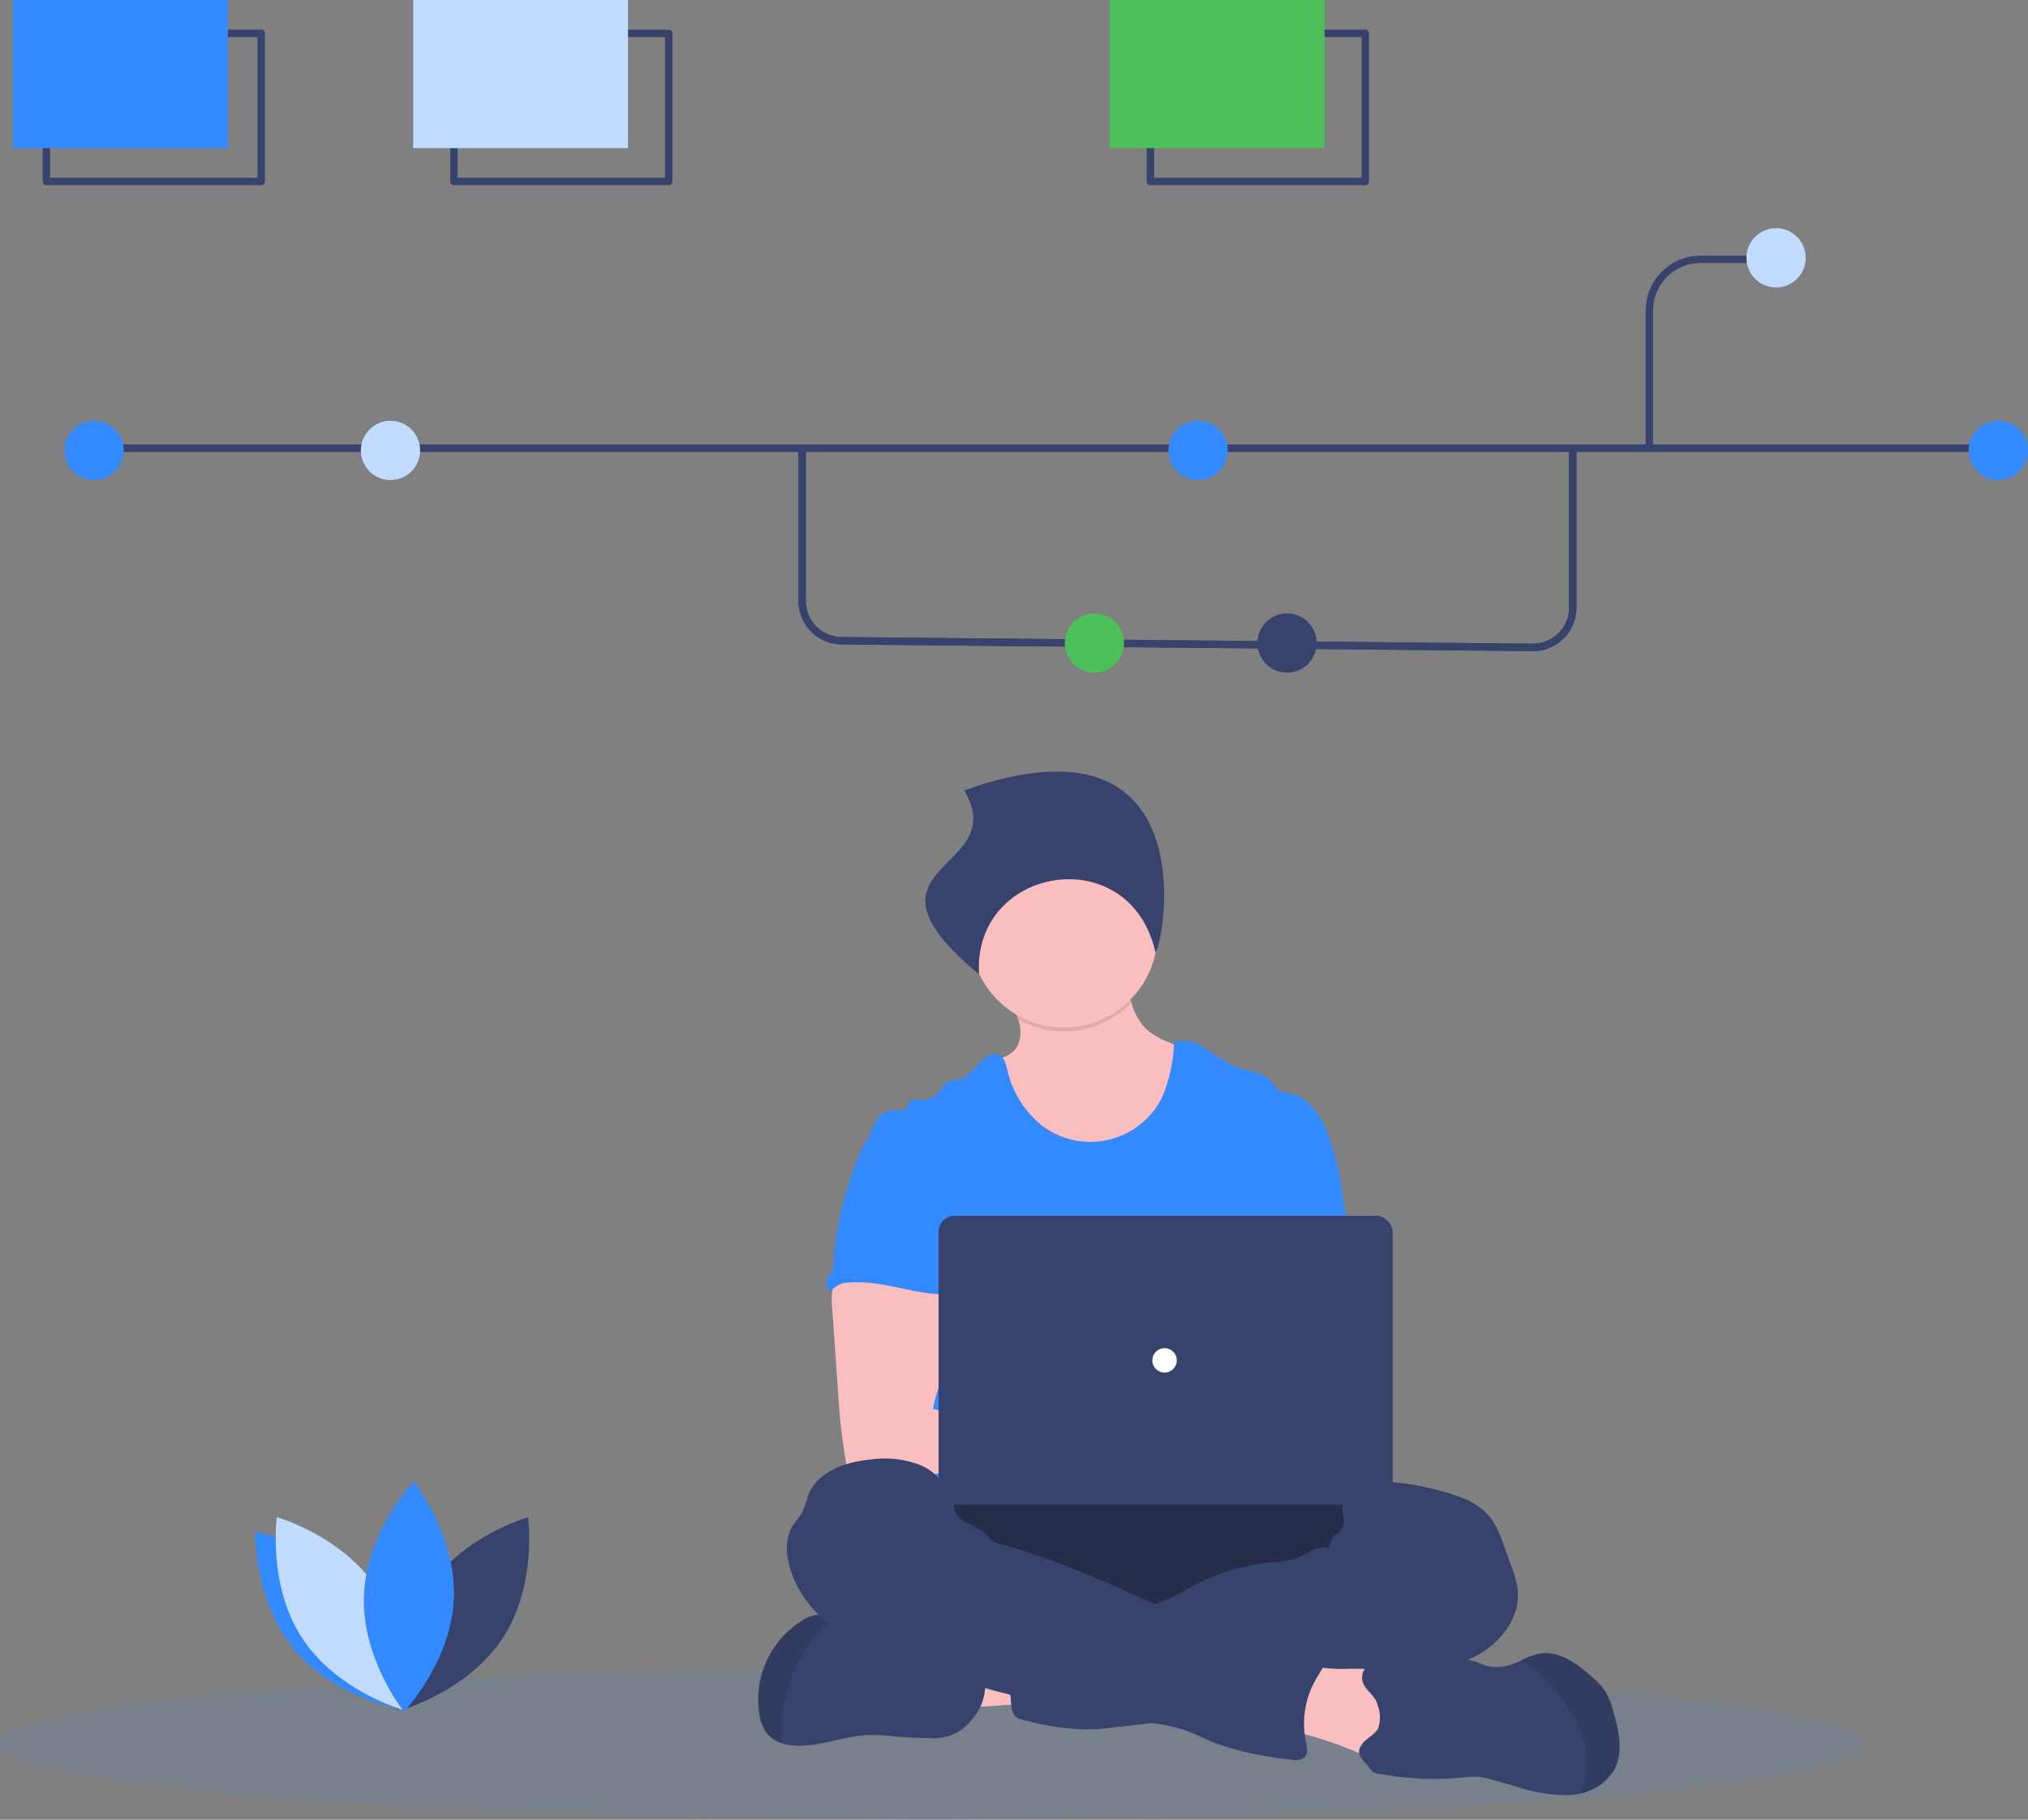 <svg id="Isolation_Mode" data-name="Isolation Mode" xmlns="http://www.w3.org/2000/svg" viewBox="0 0 273.7 245.64"><rect x="0" y="0" width="273.7" height="245.64" fill="#808080" stroke="none"/><defs><style>.cls-1{fill:none;stroke:#37436c;stroke-linecap:round;stroke-linejoin:round;}.cls-2{fill:#4cc159;}.cls-3,.cls-5{fill:#3389ff;}.cls-3,.cls-6{opacity:0.1;isolation:isolate;}.cls-4{fill:#37436c;}.cls-7{fill:#c1dbff;}.cls-8{fill:#fbbebe;}.cls-9{fill:#464353;}.cls-10{fill:#252d49;}.cls-11{fill:#fff;}</style></defs><title>Content Versioning</title><path class="cls-1" d="M139.56,100.7v20.63a5.36,5.36,0,0,0,5.32,5.36l93.26.9a5.37,5.37,0,0,0,5.42-5.37V100.7" transform="translate(-31.3 -40.2)"/><line class="cls-1" x1="15.76" y1="60.5" x2="267.76" y2="60.5"/><rect class="cls-1" x="61.26" y="4.5" width="29" height="20"/><rect class="cls-1" x="155.26" y="4.5" width="29" height="20"/><path class="cls-1" d="M139.56,100.7v20.63a5.36,5.36,0,0,0,5.32,5.36l93.26.9a5.37,5.37,0,0,0,5.42-5.37V100.7" transform="translate(-31.3 -40.2)"/><line class="cls-1" x1="15.76" y1="60.5" x2="267.76" y2="60.5"/><rect class="cls-1" x="6.26" y="4.5" width="29" height="20"/><path class="cls-1" d="M267.7,75.21h-6.89a6.91,6.91,0,0,0-6.91,6.91V100.2" transform="translate(-31.3 -40.2)"/><rect class="cls-2" x="149.76" width="29" height="20"/><ellipse class="cls-3" cx="125.72" cy="235.38" rx="125.72" ry="10.26"/><path class="cls-4" d="M89,254.68c-4.68,7.17-3.39,16.3-3.39,16.3s8.87-2.51,13.55-9.68S102.56,245,102.56,245,93.69,247.5,89,254.68Z" transform="translate(-31.3 -40.2)"/><path class="cls-5" d="M85.59,270.9l-.32-.06-.68-.15c-2.52-.59-9.2-2.6-13.57-7.86-5.47-6.6-5.24-15.82-5.24-15.82s8.36,1.36,13.87,7.29c.24.25.48.51.7.79,4.76,5.74,5.2,13.46,5.24,15.37Z" transform="translate(-31.3 -40.2)"/><path class="cls-6" d="M85.59,270.46l-.32.38c-.2.23-.31.34-.31.34s-.14-.17-.37-.49c-1.27-1.76-5.33-8-5-15.27,0-.38.05-.75.08-1.12.24.25.48.51.7.79C85.11,260.83,85.55,268.55,85.59,270.46Z" transform="translate(-31.3 -40.2)"/><path class="cls-5" d="M92.53,256c-.37,8.56-6.73,15.23-6.73,15.23s-5.75-7.2-5.38-15.76,6.72-15.24,6.72-15.24S92.9,247.38,92.53,256Z" transform="translate(-31.3 -40.2)"/><path class="cls-5" d="M85.59,270.9l-.32-.06-.68-.15c-2.52-.59-9.2-2.6-13.57-7.86-5.47-6.6-5.24-15.82-5.24-15.82s8.36,1.36,13.87,7.29c.24.25.48.51.7.79,4.76,5.74,5.2,13.46,5.24,15.37Z" transform="translate(-31.3 -40.2)"/><path class="cls-7" d="M82.22,254.68c4.68,7.17,3.4,16.3,3.4,16.3s-8.88-2.51-13.56-9.68S68.67,245,68.67,245,77.54,247.5,82.22,254.68Z" transform="translate(-31.3 -40.2)"/><path class="cls-5" d="M92.53,256c-.37,8.56-6.73,15.23-6.73,15.23s-5.75-7.2-5.38-15.76,6.72-15.24,6.72-15.24S92.9,247.38,92.53,256Z" transform="translate(-31.3 -40.2)"/><path class="cls-8" d="M160,270.51c-.58-1.32-1.13-2.83-.55-4.15a3.53,3.53,0,0,1,1.83-1.72,8.77,8.77,0,0,1,2.47-.61,34.33,34.33,0,0,1,8-.11,12.85,12.85,0,0,1-.57,4.6c-.32,1.38-.5,1.58-1.92,1.65C168.4,270.22,160.24,271,160,270.51Z" transform="translate(-31.3 -40.2)"/><ellipse class="cls-9" cx="153.19" cy="210.42" rx="39.3" ry="10.99"/><ellipse class="cls-10" cx="153.19" cy="210.42" rx="39.3" ry="10.99"/><path class="cls-8" d="M191.54,192.58a12.2,12.2,0,0,1-6.3,5.73,15.61,15.61,0,0,1-5,.95,14.1,14.1,0,0,1-5.52-.67,12.57,12.57,0,0,1-5.77-4.63,28.16,28.16,0,0,1-3.36-6.69,7.41,7.41,0,0,1-.68-3.8c1.42-.32,3-.79,3.7-2.05a4.58,4.58,0,0,0,.09-3.6c-.1-.35-.22-.7-.34-1-.28-.8-1.22-2.31-.55-3,.42-.43,2.18-.65,2.79-.93,1.87-.87,3.6-2.11,5.65-2.52a13.47,13.47,0,0,1,5.39.34,2,2,0,0,1,.67.24,1.61,1.61,0,0,1,.49.74c.51,1.24.81,2.6,1.21,3.88a8,8,0,0,0,2,3.56,10.21,10.21,0,0,0,2.79,1.66l2.44,1.12a3.14,3.14,0,0,1,1.15.75,2.85,2.85,0,0,1,.55,1.49A13.89,13.89,0,0,1,191.54,192.58Z" transform="translate(-31.3 -40.2)"/><path class="cls-6" d="M184,175.55a12.64,12.64,0,0,1-15.3,2.27c-.1-.35-.22-.7-.34-1-.27-.8-1.22-2.31-.55-3,.42-.43,2.18-.65,2.79-.93,1.87-.87,3.6-2.11,5.66-2.52a13.49,13.49,0,0,1,5.39.34,1.94,1.94,0,0,1,.66.24,1.71,1.71,0,0,1,.5.74C183.29,172.91,183.58,174.27,184,175.55Z" transform="translate(-31.3 -40.2)"/><circle class="cls-8" cx="143.57" cy="126.05" r="12.64"/><path class="cls-5" d="M213.4,207.27l-1-6.29a30.94,30.94,0,0,0-2.54-9.22c-1-1.87-2.49-3.64-4.56-4a5,5,0,0,1-1.19-.27c-.6-.3-.93-.95-1.39-1.43-1.2-1.25-3.15-1.27-4.76-1.9a24.71,24.71,0,0,1-3.87-2.41,5.13,5.13,0,0,0-4.33-.86,21.51,21.51,0,0,1-1.52,7.21,10.8,10.8,0,0,1-16.29,4.06,13.58,13.58,0,0,1-4.74-7.67c-.18-.72-.39-1.55-1-1.89a2.11,2.11,0,0,0-2.2.61c-1.1,1-2,2.4-3.45,2.74a3.9,3.9,0,0,0-1.53.41,3.58,3.58,0,0,0-.72.92,3.3,3.3,0,0,1-2.81,1.4c-.5,0-1.1-.14-1.44.22s-.28.7-.55,1-1,.18-1.49.16a3,3,0,0,0-2.45,1.38,9,9,0,0,0-1.1,2.71c3,6.69,5.75,13.39,8.76,20.08a1.79,1.79,0,0,1,.22.82,2,2,0,0,1-.38.83c-1.47,2.36-1.42,5.34-1.26,8.12s.36,5.72-.88,8.21c-.34.69-.78,1.31-1.1,2-.76,1.55-1,6.51-.59,8.17h62.14c-1.19-3.25-.73-9.79-.49-13.25a47.71,47.71,0,0,0-.46-7.25C213.91,216.89,214.21,212.2,213.4,207.27Z" transform="translate(-31.3 -40.2)"/><path class="cls-8" d="M143.62,214.47a9.65,9.65,0,0,0,0,2.4l.79,11.35c.07,1.07.15,2.13.24,3.2.19,2.07.48,4.12.83,6.17a1.1,1.1,0,0,0,1.13,1.07,40.09,40.09,0,0,0,10.61.51c5.42-.31,10.82-1,16.25-.88,1.39,0,3,0,3.87-1.1a2.88,2.88,0,0,0-.75-3.76,6.36,6.36,0,0,0-4-1.1c-1.87,0-3.75.25-5.62.14a28.29,28.29,0,0,1-5.07-.94l-4.67-1.16a18.15,18.15,0,0,1,1.23-4.09,21.07,21.07,0,0,0,1.79-7.4,8,8,0,0,0-3-6.7,10.1,10.1,0,0,0-6-1.38c-1.52,0-4.16-.32-5.55.28C144.46,211.56,143.83,213.39,143.62,214.47Z" transform="translate(-31.3 -40.2)"/><path class="cls-9" d="M216.58,240.41a5.91,5.91,0,0,1,2.9-.09,35.35,35.35,0,0,1,9.29,2.13,9.16,9.16,0,0,1,3.61,2.54,12.14,12.14,0,0,1,1.76,3.57l1.06,2.89a13.85,13.85,0,0,1,.92,3.39c.33,3.46-2,6.72-5,8.52s-6.48,2.44-9.9,3.11-6.84,1.41-10.24,2.2a43.22,43.22,0,0,1-4.82.95c-3.64.41-7.44-.2-10.9,1a40.41,40.41,0,0,1-4.15,1.53,25.17,25.17,0,0,1-2.87.44l-6.54.75a35.88,35.88,0,0,1-4,.3,35.81,35.81,0,0,1-8.45-1.35,2.07,2.07,0,0,1-.83-.33,2.13,2.13,0,0,1-.59-1.51q-.42-3.69-.74-7.38a2.77,2.77,0,0,1,2.92-3.59,68.56,68.56,0,0,1,12.56-.87c1.59-1.59,4.23-1.6,6.32-2.47a19.22,19.22,0,0,0,2.23-1.21,29,29,0,0,1,12.24-3.87,11.78,11.78,0,0,0,2.5-.36c1.62-.5,3.09-1.87,4.76-1.53a3.83,3.83,0,0,1,.82-1.72c.24-.21.53-.34.75-.55a2.26,2.26,0,0,0,.43-1.85,5.52,5.52,0,0,1-.06-1.94,2.79,2.79,0,0,1,.31-.68A3.7,3.7,0,0,1,216.58,240.41Z" transform="translate(-31.3 -40.2)"/><path class="cls-4" d="M216.58,240.41a5.91,5.91,0,0,1,2.9-.09,35.35,35.35,0,0,1,9.29,2.13,9.16,9.16,0,0,1,3.61,2.54,12.14,12.14,0,0,1,1.76,3.57l1.06,2.89a13.85,13.85,0,0,1,.92,3.39c.33,3.46-2,6.72-5,8.52s-6.48,2.44-9.9,3.11-6.84,1.41-10.24,2.2a43.22,43.22,0,0,1-4.82.95c-3.64.41-7.44-.2-10.9,1a40.41,40.41,0,0,1-4.15,1.53,25.17,25.17,0,0,1-2.87.44l-6.54.75a35.88,35.88,0,0,1-4,.3,35.81,35.81,0,0,1-8.45-1.35,2.07,2.07,0,0,1-.83-.33,2.13,2.13,0,0,1-.59-1.51q-.42-3.69-.74-7.38a2.77,2.77,0,0,1,2.92-3.59,68.56,68.56,0,0,1,12.56-.87c1.59-1.59,4.23-1.6,6.32-2.47a19.22,19.22,0,0,0,2.23-1.21,29,29,0,0,1,12.24-3.87,11.78,11.78,0,0,0,2.5-.36c1.62-.5,3.09-1.87,4.76-1.53a3.83,3.83,0,0,1,.82-1.72c.24-.21.53-.34.75-.55a2.26,2.26,0,0,0,.43-1.85,5.52,5.52,0,0,1-.06-1.94,2.79,2.79,0,0,1,.31-.68A3.7,3.7,0,0,1,216.58,240.41Z" transform="translate(-31.3 -40.2)"/><path class="cls-4" d="M162.55,272.21a6.52,6.52,0,0,1-5.87,2.61c-1.63,0-3.27-.12-4.9-.25a27.07,27.07,0,0,0-3.37-.16c-3.39.13-6.66,1.69-10,1.41a7.32,7.32,0,0,1-1.47-.27,4.28,4.28,0,0,1-2-1.22,5.34,5.34,0,0,1-1.13-2.66,12.57,12.57,0,0,1,5.91-12.82,4.37,4.37,0,0,1,1.88-.66,4.42,4.42,0,0,1,1.9.41l0,0a14.33,14.33,0,0,1,4.71,3.15,2.87,2.87,0,0,0,.72.58,2.5,2.5,0,0,0,.85.15l3.62.23a8.49,8.49,0,0,1,1.81.25,15.32,15.32,0,0,1,1.91.83,24.11,24.11,0,0,0,6.2,1.43.9.9,0,0,1,.54.22.87.87,0,0,1,.18.36A7.05,7.05,0,0,1,162.55,272.21Z" transform="translate(-31.3 -40.2)"/><path class="cls-6" d="M143.48,258.62a21.87,21.87,0,0,0-3.61,4.52,22.54,22.54,0,0,0-3,8.95,16.67,16.67,0,0,0,0,3.46,4.34,4.34,0,0,1-2-1.21,5.41,5.41,0,0,1-1.13-2.67,12.56,12.56,0,0,1,5.91-12.81,4.26,4.26,0,0,1,1.88-.67,4.43,4.43,0,0,1,1.9.42Z" transform="translate(-31.3 -40.2)"/><path class="cls-8" d="M213.43,265.46c2,0,4.29-.15,5.77,1.21s1.61,3.4,1.7,5.31l.11,2.22a4.35,4.35,0,0,1-.22,2,3.08,3.08,0,0,1-3,1.57,10.07,10.07,0,0,1-3.43-1.07,48.6,48.6,0,0,0-9.35-2.95c.11-1.53.28-3.06.53-4.57.16-1.06.19-2.82.89-3.69s1.72-.43,2.73-.26A21.26,21.26,0,0,0,213.43,265.46Z" transform="translate(-31.3 -40.2)"/><path class="cls-4" d="M160,243.17c0,.28-.43,0-.47-.29a6.69,6.69,0,0,0-4.12-4.95,13.51,13.51,0,0,0-6.62-.72c-3.37.32-7.15,1.61-8.38,4.75a23.67,23.67,0,0,1-.78,2.24c-.4.78-1,1.4-1.47,2.15a6.5,6.5,0,0,0-.5,4.37c.71,3.93,3.4,7.29,6.66,9.62a39.49,39.49,0,0,0,10.86,5A188.9,188.9,0,0,0,186,272.67a29.42,29.42,0,0,1,5,1c1.46.49,2.81,1.22,4.23,1.79a42.52,42.52,0,0,0,10.36,2.26,2.14,2.14,0,0,0,1.73-.27c.57-.53.38-1.46.22-2.22a11.94,11.94,0,0,1,1.41-8.45c.59-1,1.35-2,1.24-3.15a3.15,3.15,0,0,0-2.79-2.5,13.87,13.87,0,0,0-4,.28,2.17,2.17,0,0,1-1.36-.14,2.38,2.38,0,0,1-.53-.47,6,6,0,0,0-7-1c-.49.27-1.24-.34-1.75-.57L187,256.66c-6.64-3-13.31-6-20.34-7.92a4.33,4.33,0,0,1-1.57-.65c-.35-.28-.6-.65-.92-1a11.6,11.6,0,0,0-2.52-1.39C160.79,245.27,159.85,244.12,160,243.17Z" transform="translate(-31.3 -40.2)"/><path class="cls-4" d="M249.15,279.09a6.84,6.84,0,0,1-4.64,3.22,9,9,0,0,1-1.46.21,21.55,21.55,0,0,1-7.18-1.19l-3.19-.89a10.37,10.37,0,0,0-1.67-.38,12,12,0,0,0-2.32.08,41.33,41.33,0,0,1-11.27-.5,1.94,1.94,0,0,1-.87-.31,4.35,4.35,0,0,1-.61-.75c-.87-1-1.8-1.65-.77-3,.59-.8,1.69-1.2,2.14-2.11a4.71,4.71,0,0,0-.1-3.16c-.37-1.31-1.59-1.87-2-3.07a2.16,2.16,0,0,1,1-2.45,4.35,4.35,0,0,1,2.8-.4c1,.13,1.89.4,2.85.47,2.82.23,5.7-1.23,8.41-.41.6.18,1.16.47,1.76.63a5.92,5.92,0,0,0,3.53-.3c.4-.15.78-.33,1.17-.51a9.71,9.71,0,0,1,2.35-.85c2.64-.45,5.09,1.38,7.08,3.16a10.08,10.08,0,0,1,1.8,1.95,9.91,9.91,0,0,1,1.1,2.84C249.81,273.89,250.41,276.76,249.15,279.09Z" transform="translate(-31.3 -40.2)"/><path class="cls-6" d="M249.15,279.09a6.84,6.84,0,0,1-4.64,3.22,9,9,0,0,0,1-4.71,14.87,14.87,0,0,0-2.78-7.25,25.52,25.52,0,0,0-3.06-3.73c-.87-.88-2-1.58-2.89-2.38a8.94,8.94,0,0,1,2.35-.85c2.64-.46,5.09,1.37,7.08,3.15a9.85,9.85,0,0,1,1.8,2,9.69,9.69,0,0,1,1.1,2.84C249.81,273.89,250.41,276.76,249.15,279.09Z" transform="translate(-31.3 -40.2)"/><path class="cls-5" d="M148.22,194.3a3,3,0,0,0-.61,1,46.15,46.15,0,0,0-3.87,15.84,1.55,1.55,0,0,1-.18.76,3.38,3.38,0,0,1-.4.44,1.52,1.52,0,0,0,.18,2.14l.07.06a3,3,0,0,1,2.51-1.21c4.62-.36,9.13,1.79,13.77,1.62-.33-1.13-.8-2.21-1.07-3.36-1.18-5.07,1.76-10.6,0-15.49a4,4,0,0,0-1.91-2.37,4.67,4.67,0,0,0-1.22-.32c-1.17-.21-3.5-1.12-4.64-.76-.41.14-.58.53-.92.77A9.2,9.2,0,0,0,148.22,194.3Z" transform="translate(-31.3 -40.2)"/><rect class="cls-4" x="126.67" y="164.11" width="61.29" height="39.03" rx="2.19"/><circle class="cls-11" cx="157.17" cy="183.63" r="1.65"/><path class="cls-4" d="M161.44,146.88c6.52,11.16-16.25,9.69,2,24.85-.95-14.6,20.32-18.29,23.8-3C188.37,167.84,194.5,135.16,161.44,146.88Z" transform="translate(-31.3 -40.2)"/><rect class="cls-7" x="55.76" width="29" height="20"/><rect class="cls-5" x="1.76" width="29" height="20"/><circle class="cls-5" cx="12.7" cy="60.8" r="4"/><circle class="cls-7" cx="52.7" cy="60.8" r="4"/><circle class="cls-5" cx="161.7" cy="60.8" r="4"/><circle class="cls-2" cx="147.7" cy="86.8" r="4"/><circle class="cls-4" cx="173.7" cy="86.8" r="4"/><circle class="cls-5" cx="269.7" cy="60.8" r="4"/><circle class="cls-7" cx="239.7" cy="34.8" r="4"/></svg>